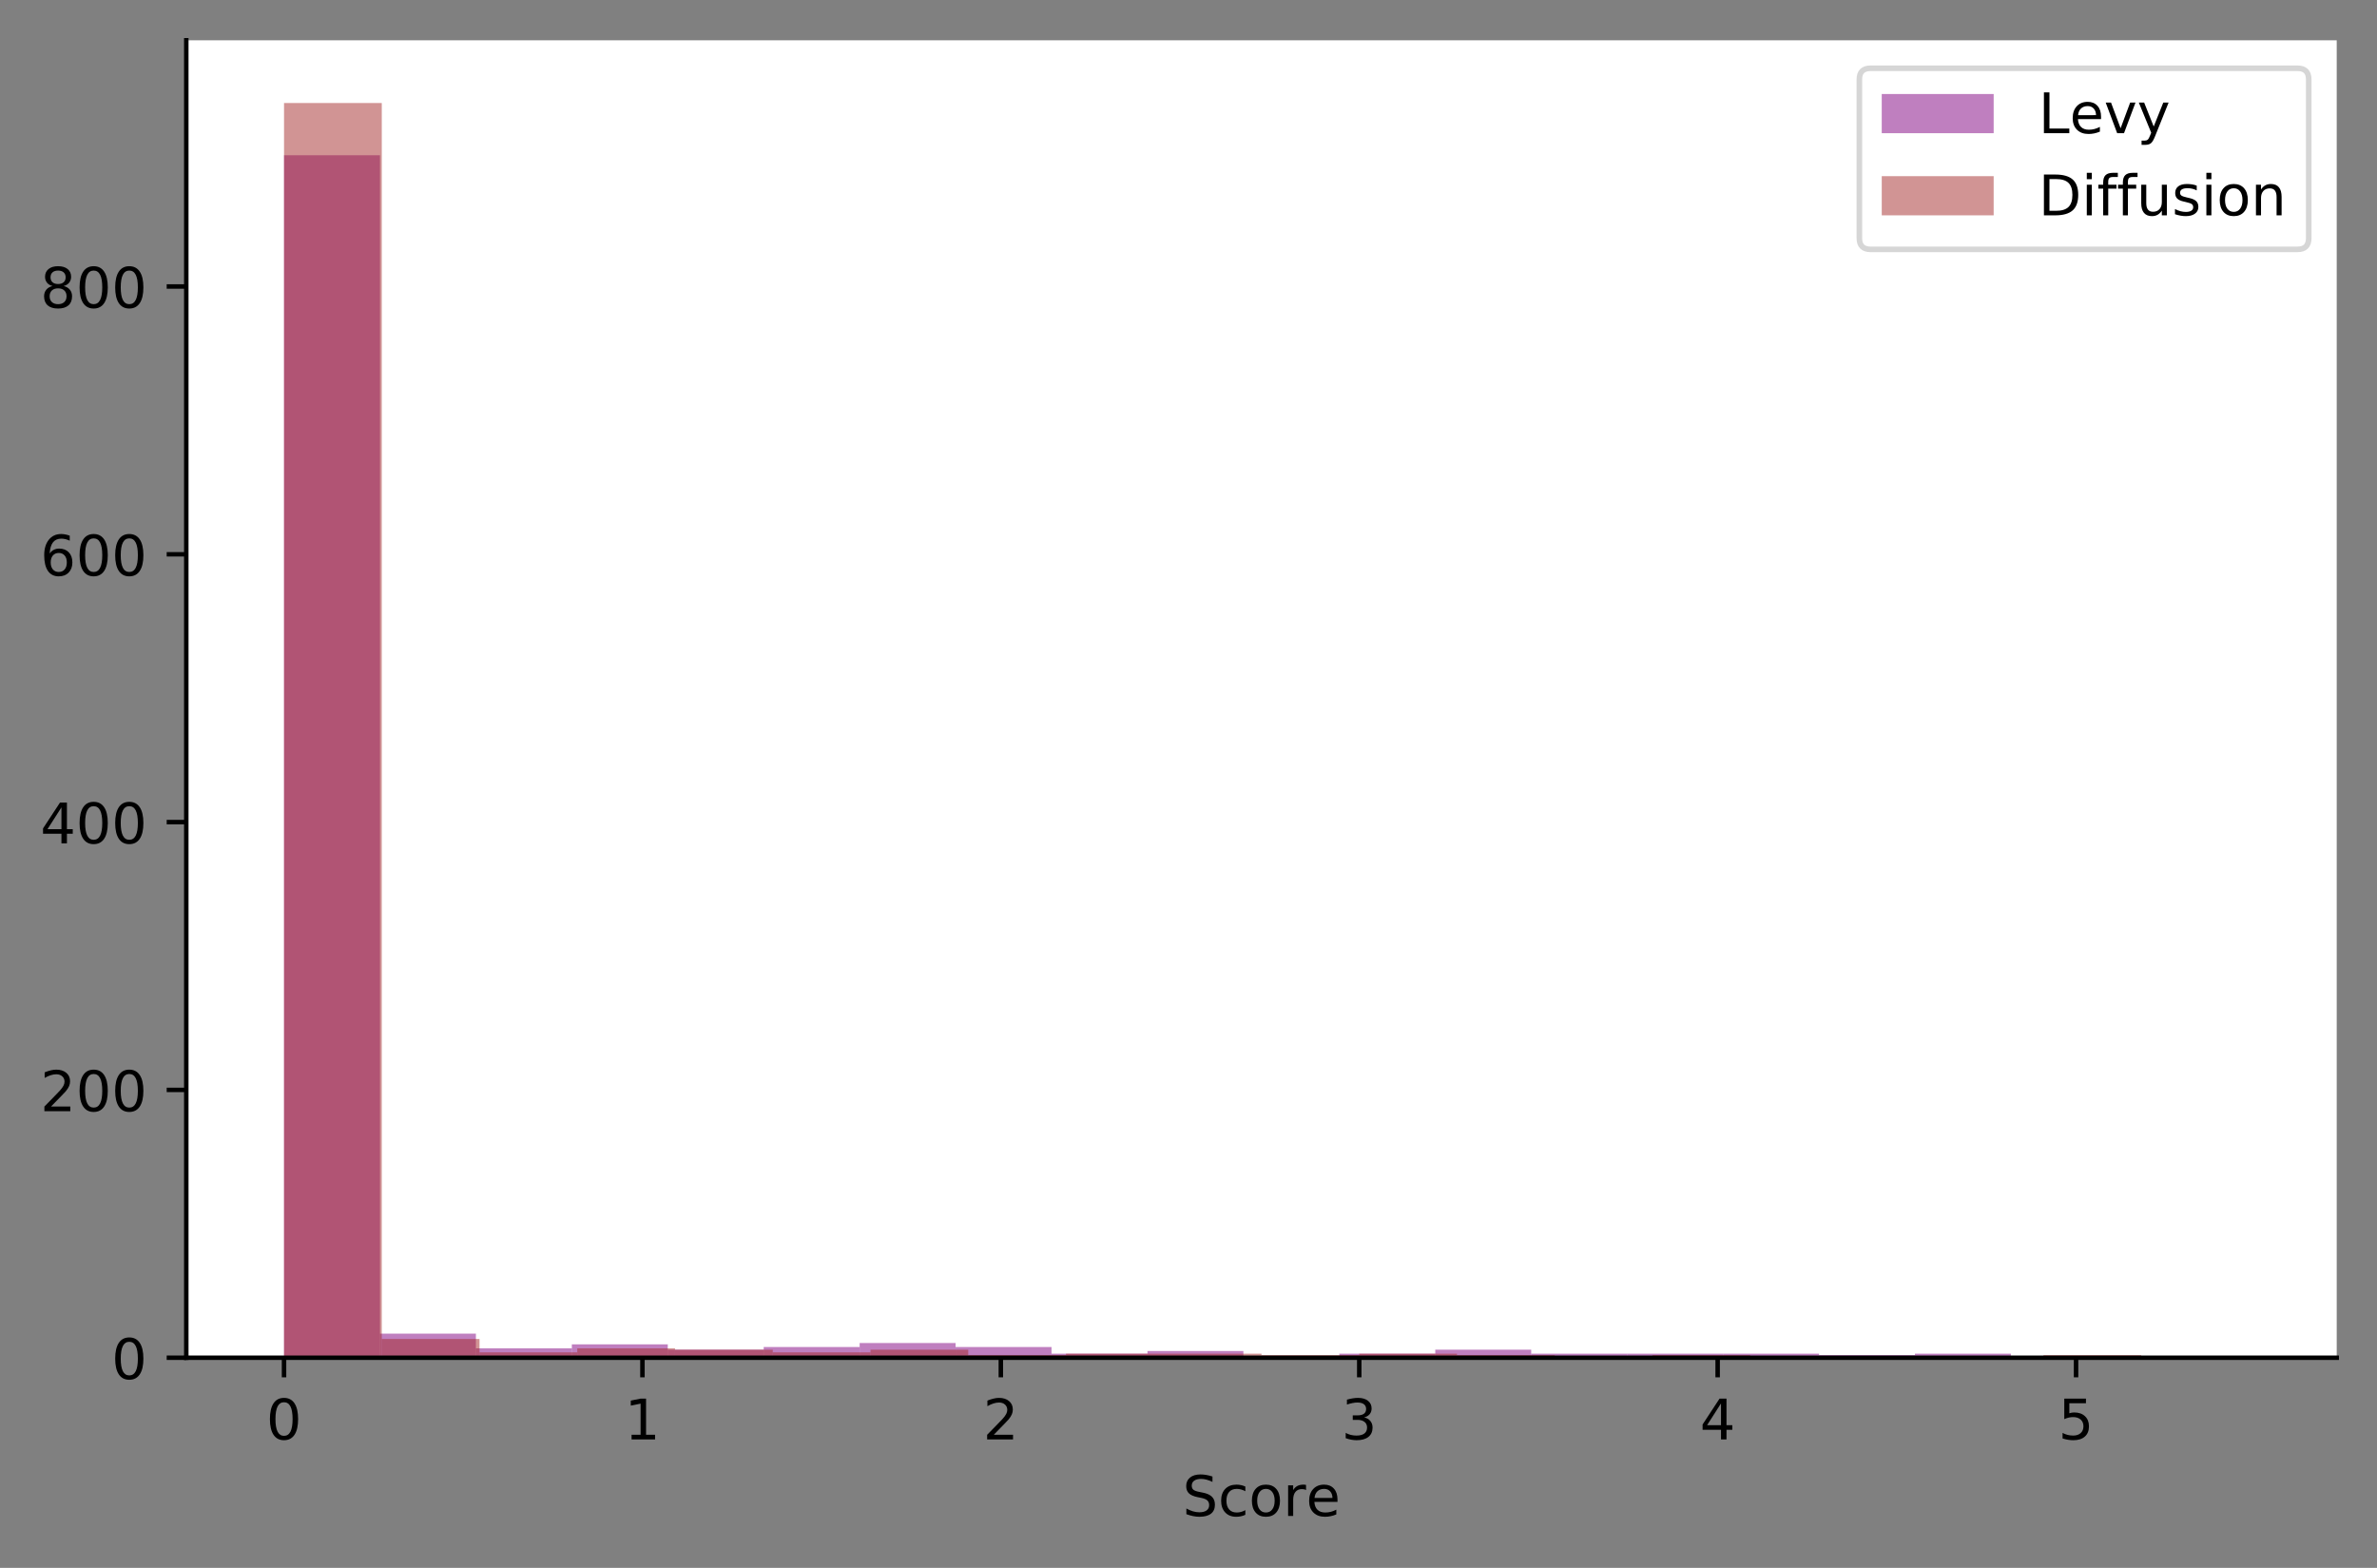 <?xml version="1.0" encoding="utf-8" standalone="no"?>
<!DOCTYPE svg PUBLIC "-//W3C//DTD SVG 1.1//EN"
  "http://www.w3.org/Graphics/SVG/1.1/DTD/svg11.dtd">
<!-- Created with matplotlib (https://matplotlib.org/) -->
<svg height="280.156pt" version="1.1" viewBox="0 0 424.762 280.156" width="424.762pt" xmlns="http://www.w3.org/2000/svg" xmlns:xlink="http://www.w3.org/1999/xlink">
 <rect x="0" y="0" width="424.762" height="280.156" fill="#808080" stroke="none"/>
 <defs>
  <style type="text/css">
*{stroke-linecap:butt;stroke-linejoin:round;}
  </style>
 </defs>
 <g id="figure_1">
  <g id="patch_1">
   <path d="M 0 280.156 
L 424.762 280.156 
L 424.762 0 
L 0 0 
z
" style="fill:none;"/>
  </g>
  <g id="axes_1">
   <g id="patch_2">
    <path d="M 33.288 242.6 
L 417.562 242.6 
L 417.562 7.2 
L 33.288 7.2 
z
" style="fill:#ffffff;"/>
   </g>
   <g id="patch_3">
    <path clip-path="url(#p9eff8601a0)" d="M 50.755 242.6 
L 67.898 242.6 
L 67.898 27.741 
L 50.755 27.741 
z
" style="fill:#800080;opacity:0.5;"/>
   </g>
   <g id="patch_4">
    <path clip-path="url(#p9eff8601a0)" d="M 67.898 242.6 
L 85.042 242.6 
L 85.042 238.293 
L 67.898 238.293 
z
" style="fill:#800080;opacity:0.5;"/>
   </g>
   <g id="patch_5">
    <path clip-path="url(#p9eff8601a0)" d="M 85.042 242.6 
L 102.185 242.6 
L 102.185 240.925 
L 85.042 240.925 
z
" style="fill:#800080;opacity:0.5;"/>
   </g>
   <g id="patch_6">
    <path clip-path="url(#p9eff8601a0)" d="M 102.185 242.6 
L 119.329 242.6 
L 119.329 240.207 
L 102.185 240.207 
z
" style="fill:#800080;opacity:0.5;"/>
   </g>
   <g id="patch_7">
    <path clip-path="url(#p9eff8601a0)" d="M 119.329 242.6 
L 136.472 242.6 
L 136.472 241.164 
L 119.329 241.164 
z
" style="fill:#800080;opacity:0.5;"/>
   </g>
   <g id="patch_8">
    <path clip-path="url(#p9eff8601a0)" d="M 136.472 242.6 
L 153.616 242.6 
L 153.616 240.686 
L 136.472 240.686 
z
" style="fill:#800080;opacity:0.5;"/>
   </g>
   <g id="patch_9">
    <path clip-path="url(#p9eff8601a0)" d="M 153.616 242.6 
L 170.76 242.6 
L 170.76 239.968 
L 153.616 239.968 
z
" style="fill:#800080;opacity:0.5;"/>
   </g>
   <g id="patch_10">
    <path clip-path="url(#p9eff8601a0)" d="M 170.76 242.6 
L 187.903 242.6 
L 187.903 240.686 
L 170.76 240.686 
z
" style="fill:#800080;opacity:0.5;"/>
   </g>
   <g id="patch_11">
    <path clip-path="url(#p9eff8601a0)" d="M 187.903 242.6 
L 205.047 242.6 
L 205.047 241.882 
L 187.903 241.882 
z
" style="fill:#800080;opacity:0.5;"/>
   </g>
   <g id="patch_12">
    <path clip-path="url(#p9eff8601a0)" d="M 205.047 242.6 
L 222.19 242.6 
L 222.19 241.404 
L 205.047 241.404 
z
" style="fill:#800080;opacity:0.5;"/>
   </g>
   <g id="patch_13">
    <path clip-path="url(#p9eff8601a0)" d="M 222.19 242.6 
L 239.334 242.6 
L 239.334 242.361 
L 222.19 242.361 
z
" style="fill:#800080;opacity:0.5;"/>
   </g>
   <g id="patch_14">
    <path clip-path="url(#p9eff8601a0)" d="M 239.334 242.6 
L 256.478 242.6 
L 256.478 241.882 
L 239.334 241.882 
z
" style="fill:#800080;opacity:0.5;"/>
   </g>
   <g id="patch_15">
    <path clip-path="url(#p9eff8601a0)" d="M 256.478 242.6 
L 273.621 242.6 
L 273.621 241.164 
L 256.478 241.164 
z
" style="fill:#800080;opacity:0.5;"/>
   </g>
   <g id="patch_16">
    <path clip-path="url(#p9eff8601a0)" d="M 273.621 242.6 
L 290.765 242.6 
L 290.765 241.882 
L 273.621 241.882 
z
" style="fill:#800080;opacity:0.5;"/>
   </g>
   <g id="patch_17">
    <path clip-path="url(#p9eff8601a0)" d="M 290.765 242.6 
L 307.908 242.6 
L 307.908 241.882 
L 290.765 241.882 
z
" style="fill:#800080;opacity:0.5;"/>
   </g>
   <g id="patch_18">
    <path clip-path="url(#p9eff8601a0)" d="M 307.908 242.6 
L 325.052 242.6 
L 325.052 241.882 
L 307.908 241.882 
z
" style="fill:#800080;opacity:0.5;"/>
   </g>
   <g id="patch_19">
    <path clip-path="url(#p9eff8601a0)" d="M 325.052 242.6 
L 342.195 242.6 
L 342.195 242.121 
L 325.052 242.121 
z
" style="fill:#800080;opacity:0.5;"/>
   </g>
   <g id="patch_20">
    <path clip-path="url(#p9eff8601a0)" d="M 342.195 242.6 
L 359.339 242.6 
L 359.339 241.882 
L 342.195 241.882 
z
" style="fill:#800080;opacity:0.5;"/>
   </g>
   <g id="patch_21">
    <path clip-path="url(#p9eff8601a0)" d="M 359.339 242.6 
L 376.483 242.6 
L 376.483 242.361 
L 359.339 242.361 
z
" style="fill:#800080;opacity:0.5;"/>
   </g>
   <g id="patch_22">
    <path clip-path="url(#p9eff8601a0)" d="M 376.483 242.6 
L 393.626 242.6 
L 393.626 242.361 
L 376.483 242.361 
z
" style="fill:#800080;opacity:0.5;"/>
   </g>
   <g id="patch_23">
    <path clip-path="url(#p9eff8601a0)" d="M 50.755 242.6 
L 68.222 242.6 
L 68.222 18.41 
L 50.755 18.41 
z
" style="fill:#a52a2a;opacity:0.5;"/>
   </g>
   <g id="patch_24">
    <path clip-path="url(#p9eff8601a0)" d="M 68.222 242.6 
L 85.689 242.6 
L 85.689 239.25 
L 68.222 239.25 
z
" style="fill:#a52a2a;opacity:0.5;"/>
   </g>
   <g id="patch_25">
    <path clip-path="url(#p9eff8601a0)" d="M 85.689 242.6 
L 103.156 242.6 
L 103.156 241.643 
L 85.689 241.643 
z
" style="fill:#a52a2a;opacity:0.5;"/>
   </g>
   <g id="patch_26">
    <path clip-path="url(#p9eff8601a0)" d="M 103.156 242.6 
L 120.623 242.6 
L 120.623 240.925 
L 103.156 240.925 
z
" style="fill:#a52a2a;opacity:0.5;"/>
   </g>
   <g id="patch_27">
    <path clip-path="url(#p9eff8601a0)" d="M 120.623 242.6 
L 138.09 242.6 
L 138.09 241.164 
L 120.623 241.164 
z
" style="fill:#a52a2a;opacity:0.5;"/>
   </g>
   <g id="patch_28">
    <path clip-path="url(#p9eff8601a0)" d="M 138.09 242.6 
L 155.557 242.6 
L 155.557 241.643 
L 138.09 241.643 
z
" style="fill:#a52a2a;opacity:0.5;"/>
   </g>
   <g id="patch_29">
    <path clip-path="url(#p9eff8601a0)" d="M 155.557 242.6 
L 173.024 242.6 
L 173.024 241.164 
L 155.557 241.164 
z
" style="fill:#a52a2a;opacity:0.5;"/>
   </g>
   <g id="patch_30">
    <path clip-path="url(#p9eff8601a0)" d="M 173.024 242.6 
L 190.491 242.6 
L 190.491 242.121 
L 173.024 242.121 
z
" style="fill:#a52a2a;opacity:0.5;"/>
   </g>
   <g id="patch_31">
    <path clip-path="url(#p9eff8601a0)" d="M 190.491 242.6 
L 207.958 242.6 
L 207.958 241.882 
L 190.491 241.882 
z
" style="fill:#a52a2a;opacity:0.5;"/>
   </g>
   <g id="patch_32">
    <path clip-path="url(#p9eff8601a0)" d="M 207.958 242.6 
L 225.425 242.6 
L 225.425 241.882 
L 207.958 241.882 
z
" style="fill:#a52a2a;opacity:0.5;"/>
   </g>
   <g id="patch_33">
    <path clip-path="url(#p9eff8601a0)" d="M 225.425 242.6 
L 242.892 242.6 
L 242.892 242.121 
L 225.425 242.121 
z
" style="fill:#a52a2a;opacity:0.5;"/>
   </g>
   <g id="patch_34">
    <path clip-path="url(#p9eff8601a0)" d="M 242.892 242.6 
L 260.359 242.6 
L 260.359 241.882 
L 242.892 241.882 
z
" style="fill:#a52a2a;opacity:0.5;"/>
   </g>
   <g id="patch_35">
    <path clip-path="url(#p9eff8601a0)" d="M 260.359 242.6 
L 277.826 242.6 
L 277.826 242.121 
L 260.359 242.121 
z
" style="fill:#a52a2a;opacity:0.5;"/>
   </g>
   <g id="patch_36">
    <path clip-path="url(#p9eff8601a0)" d="M 277.826 242.6 
L 295.293 242.6 
L 295.293 242.361 
L 277.826 242.361 
z
" style="fill:#a52a2a;opacity:0.5;"/>
   </g>
   <g id="patch_37">
    <path clip-path="url(#p9eff8601a0)" d="M 295.293 242.6 
L 312.76 242.6 
L 312.76 242.121 
L 295.293 242.121 
z
" style="fill:#a52a2a;opacity:0.5;"/>
   </g>
   <g id="patch_38">
    <path clip-path="url(#p9eff8601a0)" d="M 312.76 242.6 
L 330.227 242.6 
L 330.227 242.6 
L 312.76 242.6 
z
" style="fill:#a52a2a;opacity:0.5;"/>
   </g>
   <g id="patch_39">
    <path clip-path="url(#p9eff8601a0)" d="M 330.227 242.6 
L 347.694 242.6 
L 347.694 242.361 
L 330.227 242.361 
z
" style="fill:#a52a2a;opacity:0.5;"/>
   </g>
   <g id="patch_40">
    <path clip-path="url(#p9eff8601a0)" d="M 347.694 242.6 
L 365.161 242.6 
L 365.161 242.6 
L 347.694 242.6 
z
" style="fill:#a52a2a;opacity:0.5;"/>
   </g>
   <g id="patch_41">
    <path clip-path="url(#p9eff8601a0)" d="M 365.161 242.6 
L 382.628 242.6 
L 382.628 242.121 
L 365.161 242.121 
z
" style="fill:#a52a2a;opacity:0.5;"/>
   </g>
   <g id="patch_42">
    <path clip-path="url(#p9eff8601a0)" d="M 382.628 242.6 
L 400.095 242.6 
L 400.095 242.361 
L 382.628 242.361 
z
" style="fill:#a52a2a;opacity:0.5;"/>
   </g>
   <g id="matplotlib.axis_1">
    <g id="xtick_1">
     <g id="line2d_1">
      <defs>
       <path d="M 0 0 
L 0 3.5 
" id="m2fda8d1a42" style="stroke:#000000;stroke-width:0.8;"/>
      </defs>
      <g>
       <use style="stroke:#000000;stroke-width:0.8;" x="50.755" xlink:href="#m2fda8d1a42" y="242.6"/>
      </g>
     </g>
     <g id="text_1">
      <!-- 0 -->
      <defs>
       <path d="M 31.781 66.406 
Q 24.172 66.406 20.328 58.906 
Q 16.5 51.422 16.5 36.375 
Q 16.5 21.391 20.328 13.891 
Q 24.172 6.391 31.781 6.391 
Q 39.453 6.391 43.281 13.891 
Q 47.125 21.391 47.125 36.375 
Q 47.125 51.422 43.281 58.906 
Q 39.453 66.406 31.781 66.406 
z
M 31.781 74.219 
Q 44.047 74.219 50.516 64.516 
Q 56.984 54.828 56.984 36.375 
Q 56.984 17.969 50.516 8.266 
Q 44.047 -1.422 31.781 -1.422 
Q 19.531 -1.422 13.062 8.266 
Q 6.594 17.969 6.594 36.375 
Q 6.594 54.828 13.062 64.516 
Q 19.531 74.219 31.781 74.219 
z
" id="DejaVuSans-48"/>
      </defs>
      <g transform="translate(47.573 257.198)scale(0.1 -0.1)">
       <use xlink:href="#DejaVuSans-48"/>
      </g>
     </g>
    </g>
    <g id="xtick_2">
     <g id="line2d_2">
      <g>
       <use style="stroke:#000000;stroke-width:0.8;" x="114.8" xlink:href="#m2fda8d1a42" y="242.6"/>
      </g>
     </g>
     <g id="text_2">
      <!-- 1 -->
      <defs>
       <path d="M 12.406 8.297 
L 28.516 8.297 
L 28.516 63.922 
L 10.984 60.406 
L 10.984 69.391 
L 28.422 72.906 
L 38.281 72.906 
L 38.281 8.297 
L 54.391 8.297 
L 54.391 0 
L 12.406 0 
z
" id="DejaVuSans-49"/>
      </defs>
      <g transform="translate(111.619 257.198)scale(0.1 -0.1)">
       <use xlink:href="#DejaVuSans-49"/>
      </g>
     </g>
    </g>
    <g id="xtick_3">
     <g id="line2d_3">
      <g>
       <use style="stroke:#000000;stroke-width:0.8;" x="178.846" xlink:href="#m2fda8d1a42" y="242.6"/>
      </g>
     </g>
     <g id="text_3">
      <!-- 2 -->
      <defs>
       <path d="M 19.188 8.297 
L 53.609 8.297 
L 53.609 0 
L 7.328 0 
L 7.328 8.297 
Q 12.938 14.109 22.625 23.891 
Q 32.328 33.688 34.812 36.531 
Q 39.547 41.844 41.422 45.531 
Q 43.312 49.219 43.312 52.781 
Q 43.312 58.594 39.234 62.25 
Q 35.156 65.922 28.609 65.922 
Q 23.969 65.922 18.812 64.312 
Q 13.672 62.703 7.812 59.422 
L 7.812 69.391 
Q 13.766 71.781 18.938 73 
Q 24.125 74.219 28.422 74.219 
Q 39.75 74.219 46.484 68.547 
Q 53.219 62.891 53.219 53.422 
Q 53.219 48.922 51.531 44.891 
Q 49.859 40.875 45.406 35.406 
Q 44.188 33.984 37.641 27.219 
Q 31.109 20.453 19.188 8.297 
z
" id="DejaVuSans-50"/>
      </defs>
      <g transform="translate(175.665 257.198)scale(0.1 -0.1)">
       <use xlink:href="#DejaVuSans-50"/>
      </g>
     </g>
    </g>
    <g id="xtick_4">
     <g id="line2d_4">
      <g>
       <use style="stroke:#000000;stroke-width:0.8;" x="242.892" xlink:href="#m2fda8d1a42" y="242.6"/>
      </g>
     </g>
     <g id="text_4">
      <!-- 3 -->
      <defs>
       <path d="M 40.578 39.312 
Q 47.656 37.797 51.625 33 
Q 55.609 28.219 55.609 21.188 
Q 55.609 10.406 48.188 4.484 
Q 40.766 -1.422 27.094 -1.422 
Q 22.516 -1.422 17.656 -0.516 
Q 12.797 0.391 7.625 2.203 
L 7.625 11.719 
Q 11.719 9.328 16.594 8.109 
Q 21.484 6.891 26.812 6.891 
Q 36.078 6.891 40.938 10.547 
Q 45.797 14.203 45.797 21.188 
Q 45.797 27.641 41.281 31.266 
Q 36.766 34.906 28.719 34.906 
L 20.219 34.906 
L 20.219 43.016 
L 29.109 43.016 
Q 36.375 43.016 40.234 45.922 
Q 44.094 48.828 44.094 54.297 
Q 44.094 59.906 40.109 62.906 
Q 36.141 65.922 28.719 65.922 
Q 24.656 65.922 20.016 65.031 
Q 15.375 64.156 9.812 62.312 
L 9.812 71.094 
Q 15.438 72.656 20.344 73.438 
Q 25.25 74.219 29.594 74.219 
Q 40.828 74.219 47.359 69.109 
Q 53.906 64.016 53.906 55.328 
Q 53.906 49.266 50.438 45.094 
Q 46.969 40.922 40.578 39.312 
z
" id="DejaVuSans-51"/>
      </defs>
      <g transform="translate(239.711 257.198)scale(0.1 -0.1)">
       <use xlink:href="#DejaVuSans-51"/>
      </g>
     </g>
    </g>
    <g id="xtick_5">
     <g id="line2d_5">
      <g>
       <use style="stroke:#000000;stroke-width:0.8;" x="306.938" xlink:href="#m2fda8d1a42" y="242.6"/>
      </g>
     </g>
     <g id="text_5">
      <!-- 4 -->
      <defs>
       <path d="M 37.797 64.312 
L 12.891 25.391 
L 37.797 25.391 
z
M 35.203 72.906 
L 47.609 72.906 
L 47.609 25.391 
L 58.016 25.391 
L 58.016 17.188 
L 47.609 17.188 
L 47.609 0 
L 37.797 0 
L 37.797 17.188 
L 4.891 17.188 
L 4.891 26.703 
z
" id="DejaVuSans-52"/>
      </defs>
      <g transform="translate(303.757 257.198)scale(0.1 -0.1)">
       <use xlink:href="#DejaVuSans-52"/>
      </g>
     </g>
    </g>
    <g id="xtick_6">
     <g id="line2d_6">
      <g>
       <use style="stroke:#000000;stroke-width:0.8;" x="370.984" xlink:href="#m2fda8d1a42" y="242.6"/>
      </g>
     </g>
     <g id="text_6">
      <!-- 5 -->
      <defs>
       <path d="M 10.797 72.906 
L 49.516 72.906 
L 49.516 64.594 
L 19.828 64.594 
L 19.828 46.734 
Q 21.969 47.469 24.109 47.828 
Q 26.266 48.188 28.422 48.188 
Q 40.625 48.188 47.75 41.5 
Q 54.891 34.812 54.891 23.391 
Q 54.891 11.625 47.562 5.094 
Q 40.234 -1.422 26.906 -1.422 
Q 22.312 -1.422 17.547 -0.641 
Q 12.797 0.141 7.719 1.703 
L 7.719 11.625 
Q 12.109 9.234 16.797 8.062 
Q 21.484 6.891 26.703 6.891 
Q 35.156 6.891 40.078 11.328 
Q 45.016 15.766 45.016 23.391 
Q 45.016 31 40.078 35.438 
Q 35.156 39.891 26.703 39.891 
Q 22.75 39.891 18.812 39.016 
Q 14.891 38.141 10.797 36.281 
z
" id="DejaVuSans-53"/>
      </defs>
      <g transform="translate(367.802 257.198)scale(0.1 -0.1)">
       <use xlink:href="#DejaVuSans-53"/>
      </g>
     </g>
    </g>
    <g id="text_7">
     <!-- Score -->
     <defs>
      <path d="M 53.516 70.516 
L 53.516 60.891 
Q 47.906 63.578 42.922 64.891 
Q 37.938 66.219 33.297 66.219 
Q 25.25 66.219 20.875 63.094 
Q 16.5 59.969 16.5 54.203 
Q 16.5 49.359 19.406 46.891 
Q 22.312 44.438 30.422 42.922 
L 36.375 41.703 
Q 47.406 39.594 52.656 34.297 
Q 57.906 29 57.906 20.125 
Q 57.906 9.516 50.797 4.047 
Q 43.703 -1.422 29.984 -1.422 
Q 24.812 -1.422 18.969 -0.25 
Q 13.141 0.922 6.891 3.219 
L 6.891 13.375 
Q 12.891 10.016 18.656 8.297 
Q 24.422 6.594 29.984 6.594 
Q 38.422 6.594 43.016 9.906 
Q 47.609 13.234 47.609 19.391 
Q 47.609 24.75 44.312 27.781 
Q 41.016 30.812 33.5 32.328 
L 27.484 33.5 
Q 16.453 35.688 11.516 40.375 
Q 6.594 45.062 6.594 53.422 
Q 6.594 63.094 13.406 68.656 
Q 20.219 74.219 32.172 74.219 
Q 37.312 74.219 42.625 73.281 
Q 47.953 72.359 53.516 70.516 
z
" id="DejaVuSans-83"/>
      <path d="M 48.781 52.594 
L 48.781 44.188 
Q 44.969 46.297 41.141 47.344 
Q 37.312 48.391 33.406 48.391 
Q 24.656 48.391 19.812 42.844 
Q 14.984 37.312 14.984 27.297 
Q 14.984 17.281 19.812 11.734 
Q 24.656 6.203 33.406 6.203 
Q 37.312 6.203 41.141 7.25 
Q 44.969 8.297 48.781 10.406 
L 48.781 2.094 
Q 45.016 0.344 40.984 -0.531 
Q 36.969 -1.422 32.422 -1.422 
Q 20.062 -1.422 12.781 6.344 
Q 5.516 14.109 5.516 27.297 
Q 5.516 40.672 12.859 48.328 
Q 20.219 56 33.016 56 
Q 37.156 56 41.109 55.141 
Q 45.062 54.297 48.781 52.594 
z
" id="DejaVuSans-99"/>
      <path d="M 30.609 48.391 
Q 23.391 48.391 19.188 42.75 
Q 14.984 37.109 14.984 27.297 
Q 14.984 17.484 19.156 11.844 
Q 23.344 6.203 30.609 6.203 
Q 37.797 6.203 41.984 11.859 
Q 46.188 17.531 46.188 27.297 
Q 46.188 37.016 41.984 42.703 
Q 37.797 48.391 30.609 48.391 
z
M 30.609 56 
Q 42.328 56 49.016 48.375 
Q 55.719 40.766 55.719 27.297 
Q 55.719 13.875 49.016 6.219 
Q 42.328 -1.422 30.609 -1.422 
Q 18.844 -1.422 12.172 6.219 
Q 5.516 13.875 5.516 27.297 
Q 5.516 40.766 12.172 48.375 
Q 18.844 56 30.609 56 
z
" id="DejaVuSans-111"/>
      <path d="M 41.109 46.297 
Q 39.594 47.172 37.812 47.578 
Q 36.031 48 33.891 48 
Q 26.266 48 22.188 43.047 
Q 18.109 38.094 18.109 28.812 
L 18.109 0 
L 9.078 0 
L 9.078 54.688 
L 18.109 54.688 
L 18.109 46.188 
Q 20.953 51.172 25.484 53.578 
Q 30.031 56 36.531 56 
Q 37.453 56 38.578 55.875 
Q 39.703 55.766 41.062 55.516 
z
" id="DejaVuSans-114"/>
      <path d="M 56.203 29.594 
L 56.203 25.203 
L 14.891 25.203 
Q 15.484 15.922 20.484 11.062 
Q 25.484 6.203 34.422 6.203 
Q 39.594 6.203 44.453 7.469 
Q 49.312 8.734 54.109 11.281 
L 54.109 2.781 
Q 49.266 0.734 44.188 -0.344 
Q 39.109 -1.422 33.891 -1.422 
Q 20.797 -1.422 13.156 6.188 
Q 5.516 13.812 5.516 26.812 
Q 5.516 40.234 12.766 48.109 
Q 20.016 56 32.328 56 
Q 43.359 56 49.781 48.891 
Q 56.203 41.797 56.203 29.594 
z
M 47.219 32.234 
Q 47.125 39.594 43.094 43.984 
Q 39.062 48.391 32.422 48.391 
Q 24.906 48.391 20.391 44.141 
Q 15.875 39.891 15.188 32.172 
z
" id="DejaVuSans-101"/>
     </defs>
     <g transform="translate(211.312 270.877)scale(0.1 -0.1)">
      <use xlink:href="#DejaVuSans-83"/>
      <use x="63.477" xlink:href="#DejaVuSans-99"/>
      <use x="118.457" xlink:href="#DejaVuSans-111"/>
      <use x="179.639" xlink:href="#DejaVuSans-114"/>
      <use x="220.721" xlink:href="#DejaVuSans-101"/>
     </g>
    </g>
   </g>
   <g id="matplotlib.axis_2">
    <g id="ytick_1">
     <g id="line2d_7">
      <defs>
       <path d="M 0 0 
L -3.5 0 
" id="mc7771fcb03" style="stroke:#000000;stroke-width:0.8;"/>
      </defs>
      <g>
       <use style="stroke:#000000;stroke-width:0.8;" x="33.288" xlink:href="#mc7771fcb03" y="242.6"/>
      </g>
     </g>
     <g id="text_8">
      <!-- 0 -->
      <g transform="translate(19.925 246.399)scale(0.1 -0.1)">
       <use xlink:href="#DejaVuSans-48"/>
      </g>
     </g>
    </g>
    <g id="ytick_2">
     <g id="line2d_8">
      <g>
       <use style="stroke:#000000;stroke-width:0.8;" x="33.288" xlink:href="#mc7771fcb03" y="194.747"/>
      </g>
     </g>
     <g id="text_9">
      <!-- 200 -->
      <g transform="translate(7.2 198.546)scale(0.1 -0.1)">
       <use xlink:href="#DejaVuSans-50"/>
       <use x="63.623" xlink:href="#DejaVuSans-48"/>
       <use x="127.246" xlink:href="#DejaVuSans-48"/>
      </g>
     </g>
    </g>
    <g id="ytick_3">
     <g id="line2d_9">
      <g>
       <use style="stroke:#000000;stroke-width:0.8;" x="33.288" xlink:href="#mc7771fcb03" y="146.894"/>
      </g>
     </g>
     <g id="text_10">
      <!-- 400 -->
      <g transform="translate(7.2 150.694)scale(0.1 -0.1)">
       <use xlink:href="#DejaVuSans-52"/>
       <use x="63.623" xlink:href="#DejaVuSans-48"/>
       <use x="127.246" xlink:href="#DejaVuSans-48"/>
      </g>
     </g>
    </g>
    <g id="ytick_4">
     <g id="line2d_10">
      <g>
       <use style="stroke:#000000;stroke-width:0.8;" x="33.288" xlink:href="#mc7771fcb03" y="99.042"/>
      </g>
     </g>
     <g id="text_11">
      <!-- 600 -->
      <defs>
       <path d="M 33.016 40.375 
Q 26.375 40.375 22.484 35.828 
Q 18.609 31.297 18.609 23.391 
Q 18.609 15.531 22.484 10.953 
Q 26.375 6.391 33.016 6.391 
Q 39.656 6.391 43.531 10.953 
Q 47.406 15.531 47.406 23.391 
Q 47.406 31.297 43.531 35.828 
Q 39.656 40.375 33.016 40.375 
z
M 52.594 71.297 
L 52.594 62.312 
Q 48.875 64.062 45.094 64.984 
Q 41.312 65.922 37.594 65.922 
Q 27.828 65.922 22.672 59.328 
Q 17.531 52.734 16.797 39.406 
Q 19.672 43.656 24.016 45.922 
Q 28.375 48.188 33.594 48.188 
Q 44.578 48.188 50.953 41.516 
Q 57.328 34.859 57.328 23.391 
Q 57.328 12.156 50.688 5.359 
Q 44.047 -1.422 33.016 -1.422 
Q 20.359 -1.422 13.672 8.266 
Q 6.984 17.969 6.984 36.375 
Q 6.984 53.656 15.188 63.938 
Q 23.391 74.219 37.203 74.219 
Q 40.922 74.219 44.703 73.484 
Q 48.484 72.75 52.594 71.297 
z
" id="DejaVuSans-54"/>
      </defs>
      <g transform="translate(7.2 102.841)scale(0.1 -0.1)">
       <use xlink:href="#DejaVuSans-54"/>
       <use x="63.623" xlink:href="#DejaVuSans-48"/>
       <use x="127.246" xlink:href="#DejaVuSans-48"/>
      </g>
     </g>
    </g>
    <g id="ytick_5">
     <g id="line2d_11">
      <g>
       <use style="stroke:#000000;stroke-width:0.8;" x="33.288" xlink:href="#mc7771fcb03" y="51.189"/>
      </g>
     </g>
     <g id="text_12">
      <!-- 800 -->
      <defs>
       <path d="M 31.781 34.625 
Q 24.75 34.625 20.719 30.859 
Q 16.703 27.094 16.703 20.516 
Q 16.703 13.922 20.719 10.156 
Q 24.75 6.391 31.781 6.391 
Q 38.812 6.391 42.859 10.172 
Q 46.922 13.969 46.922 20.516 
Q 46.922 27.094 42.891 30.859 
Q 38.875 34.625 31.781 34.625 
z
M 21.922 38.812 
Q 15.578 40.375 12.031 44.719 
Q 8.5 49.078 8.5 55.328 
Q 8.5 64.062 14.719 69.141 
Q 20.953 74.219 31.781 74.219 
Q 42.672 74.219 48.875 69.141 
Q 55.078 64.062 55.078 55.328 
Q 55.078 49.078 51.531 44.719 
Q 48 40.375 41.703 38.812 
Q 48.828 37.156 52.797 32.312 
Q 56.781 27.484 56.781 20.516 
Q 56.781 9.906 50.312 4.234 
Q 43.844 -1.422 31.781 -1.422 
Q 19.734 -1.422 13.25 4.234 
Q 6.781 9.906 6.781 20.516 
Q 6.781 27.484 10.781 32.312 
Q 14.797 37.156 21.922 38.812 
z
M 18.312 54.391 
Q 18.312 48.734 21.844 45.562 
Q 25.391 42.391 31.781 42.391 
Q 38.141 42.391 41.719 45.562 
Q 45.312 48.734 45.312 54.391 
Q 45.312 60.062 41.719 63.234 
Q 38.141 66.406 31.781 66.406 
Q 25.391 66.406 21.844 63.234 
Q 18.312 60.062 18.312 54.391 
z
" id="DejaVuSans-56"/>
      </defs>
      <g transform="translate(7.2 54.988)scale(0.1 -0.1)">
       <use xlink:href="#DejaVuSans-56"/>
       <use x="63.623" xlink:href="#DejaVuSans-48"/>
       <use x="127.246" xlink:href="#DejaVuSans-48"/>
      </g>
     </g>
    </g>
   </g>
   <g id="patch_43">
    <path d="M 33.288 242.6 
L 33.288 7.2 
" style="fill:none;stroke:#000000;stroke-linecap:square;stroke-linejoin:miter;stroke-width:0.8;"/>
   </g>
   <g id="patch_44">
    <path d="M 33.288 242.6 
L 417.562 242.6 
" style="fill:none;stroke:#000000;stroke-linecap:square;stroke-linejoin:miter;stroke-width:0.8;"/>
   </g>
   <g id="legend_1">
    <g id="patch_45">
     <path d="M 334.262 44.556 
L 410.562 44.556 
Q 412.562 44.556 412.562 42.556 
L 412.562 14.2 
Q 412.562 12.2 410.562 12.2 
L 334.262 12.2 
Q 332.262 12.2 332.262 14.2 
L 332.262 42.556 
Q 332.262 44.556 334.262 44.556 
z
" style="fill:#ffffff;opacity:0.8;stroke:#cccccc;stroke-linejoin:miter;"/>
    </g>
    <g id="patch_46">
     <path d="M 336.262 23.798 
L 356.262 23.798 
L 356.262 16.798 
L 336.262 16.798 
z
" style="fill:#800080;opacity:0.5;"/>
    </g>
    <g id="text_13">
     <!-- Levy -->
     <defs>
      <path d="M 9.812 72.906 
L 19.672 72.906 
L 19.672 8.297 
L 55.172 8.297 
L 55.172 0 
L 9.812 0 
z
" id="DejaVuSans-76"/>
      <path d="M 2.984 54.688 
L 12.5 54.688 
L 29.594 8.797 
L 46.688 54.688 
L 56.203 54.688 
L 35.688 0 
L 23.484 0 
z
" id="DejaVuSans-118"/>
      <path d="M 32.172 -5.078 
Q 28.375 -14.844 24.75 -17.812 
Q 21.141 -20.797 15.094 -20.797 
L 7.906 -20.797 
L 7.906 -13.281 
L 13.188 -13.281 
Q 16.891 -13.281 18.938 -11.516 
Q 21 -9.766 23.484 -3.219 
L 25.094 0.875 
L 2.984 54.688 
L 12.5 54.688 
L 29.594 11.922 
L 46.688 54.688 
L 56.203 54.688 
z
" id="DejaVuSans-121"/>
     </defs>
     <g transform="translate(364.262 23.798)scale(0.1 -0.1)">
      <use xlink:href="#DejaVuSans-76"/>
      <use x="55.697" xlink:href="#DejaVuSans-101"/>
      <use x="117.221" xlink:href="#DejaVuSans-118"/>
      <use x="176.4" xlink:href="#DejaVuSans-121"/>
     </g>
    </g>
    <g id="patch_47">
     <path d="M 336.262 38.477 
L 356.262 38.477 
L 356.262 31.477 
L 336.262 31.477 
z
" style="fill:#a52a2a;opacity:0.5;"/>
    </g>
    <g id="text_14">
     <!-- Diffusion -->
     <defs>
      <path d="M 19.672 64.797 
L 19.672 8.109 
L 31.594 8.109 
Q 46.688 8.109 53.688 14.938 
Q 60.688 21.781 60.688 36.531 
Q 60.688 51.172 53.688 57.984 
Q 46.688 64.797 31.594 64.797 
z
M 9.812 72.906 
L 30.078 72.906 
Q 51.266 72.906 61.172 64.094 
Q 71.094 55.281 71.094 36.531 
Q 71.094 17.672 61.125 8.828 
Q 51.172 0 30.078 0 
L 9.812 0 
z
" id="DejaVuSans-68"/>
      <path d="M 9.422 54.688 
L 18.406 54.688 
L 18.406 0 
L 9.422 0 
z
M 9.422 75.984 
L 18.406 75.984 
L 18.406 64.594 
L 9.422 64.594 
z
" id="DejaVuSans-105"/>
      <path d="M 37.109 75.984 
L 37.109 68.5 
L 28.516 68.5 
Q 23.688 68.5 21.797 66.547 
Q 19.922 64.594 19.922 59.516 
L 19.922 54.688 
L 34.719 54.688 
L 34.719 47.703 
L 19.922 47.703 
L 19.922 0 
L 10.891 0 
L 10.891 47.703 
L 2.297 47.703 
L 2.297 54.688 
L 10.891 54.688 
L 10.891 58.5 
Q 10.891 67.625 15.141 71.797 
Q 19.391 75.984 28.609 75.984 
z
" id="DejaVuSans-102"/>
      <path d="M 8.5 21.578 
L 8.5 54.688 
L 17.484 54.688 
L 17.484 21.922 
Q 17.484 14.156 20.5 10.266 
Q 23.531 6.391 29.594 6.391 
Q 36.859 6.391 41.078 11.031 
Q 45.312 15.672 45.312 23.688 
L 45.312 54.688 
L 54.297 54.688 
L 54.297 0 
L 45.312 0 
L 45.312 8.406 
Q 42.047 3.422 37.719 1 
Q 33.406 -1.422 27.688 -1.422 
Q 18.266 -1.422 13.375 4.438 
Q 8.5 10.297 8.5 21.578 
z
M 31.109 56 
z
" id="DejaVuSans-117"/>
      <path d="M 44.281 53.078 
L 44.281 44.578 
Q 40.484 46.531 36.375 47.5 
Q 32.281 48.484 27.875 48.484 
Q 21.188 48.484 17.844 46.438 
Q 14.5 44.391 14.5 40.281 
Q 14.5 37.156 16.891 35.375 
Q 19.281 33.594 26.516 31.984 
L 29.594 31.297 
Q 39.156 29.25 43.188 25.516 
Q 47.219 21.781 47.219 15.094 
Q 47.219 7.469 41.188 3.016 
Q 35.156 -1.422 24.609 -1.422 
Q 20.219 -1.422 15.453 -0.562 
Q 10.688 0.297 5.422 2 
L 5.422 11.281 
Q 10.406 8.688 15.234 7.391 
Q 20.062 6.109 24.812 6.109 
Q 31.156 6.109 34.562 8.281 
Q 37.984 10.453 37.984 14.406 
Q 37.984 18.062 35.516 20.016 
Q 33.062 21.969 24.703 23.781 
L 21.578 24.516 
Q 13.234 26.266 9.516 29.906 
Q 5.812 33.547 5.812 39.891 
Q 5.812 47.609 11.281 51.797 
Q 16.75 56 26.812 56 
Q 31.781 56 36.172 55.266 
Q 40.578 54.547 44.281 53.078 
z
" id="DejaVuSans-115"/>
      <path d="M 54.891 33.016 
L 54.891 0 
L 45.906 0 
L 45.906 32.719 
Q 45.906 40.484 42.875 44.328 
Q 39.844 48.188 33.797 48.188 
Q 26.516 48.188 22.312 43.547 
Q 18.109 38.922 18.109 30.906 
L 18.109 0 
L 9.078 0 
L 9.078 54.688 
L 18.109 54.688 
L 18.109 46.188 
Q 21.344 51.125 25.703 53.562 
Q 30.078 56 35.797 56 
Q 45.219 56 50.047 50.172 
Q 54.891 44.344 54.891 33.016 
z
" id="DejaVuSans-110"/>
     </defs>
     <g transform="translate(364.262 38.477)scale(0.1 -0.1)">
      <use xlink:href="#DejaVuSans-68"/>
      <use x="77.002" xlink:href="#DejaVuSans-105"/>
      <use x="104.785" xlink:href="#DejaVuSans-102"/>
      <use x="139.99" xlink:href="#DejaVuSans-102"/>
      <use x="175.195" xlink:href="#DejaVuSans-117"/>
      <use x="238.574" xlink:href="#DejaVuSans-115"/>
      <use x="290.674" xlink:href="#DejaVuSans-105"/>
      <use x="318.457" xlink:href="#DejaVuSans-111"/>
      <use x="379.639" xlink:href="#DejaVuSans-110"/>
     </g>
    </g>
   </g>
  </g>
 </g>
 <defs>
  <clipPath id="p9eff8601a0">
   <rect height="235.4" width="384.275" x="33.288" y="7.2"/>
  </clipPath>
 </defs>
</svg>